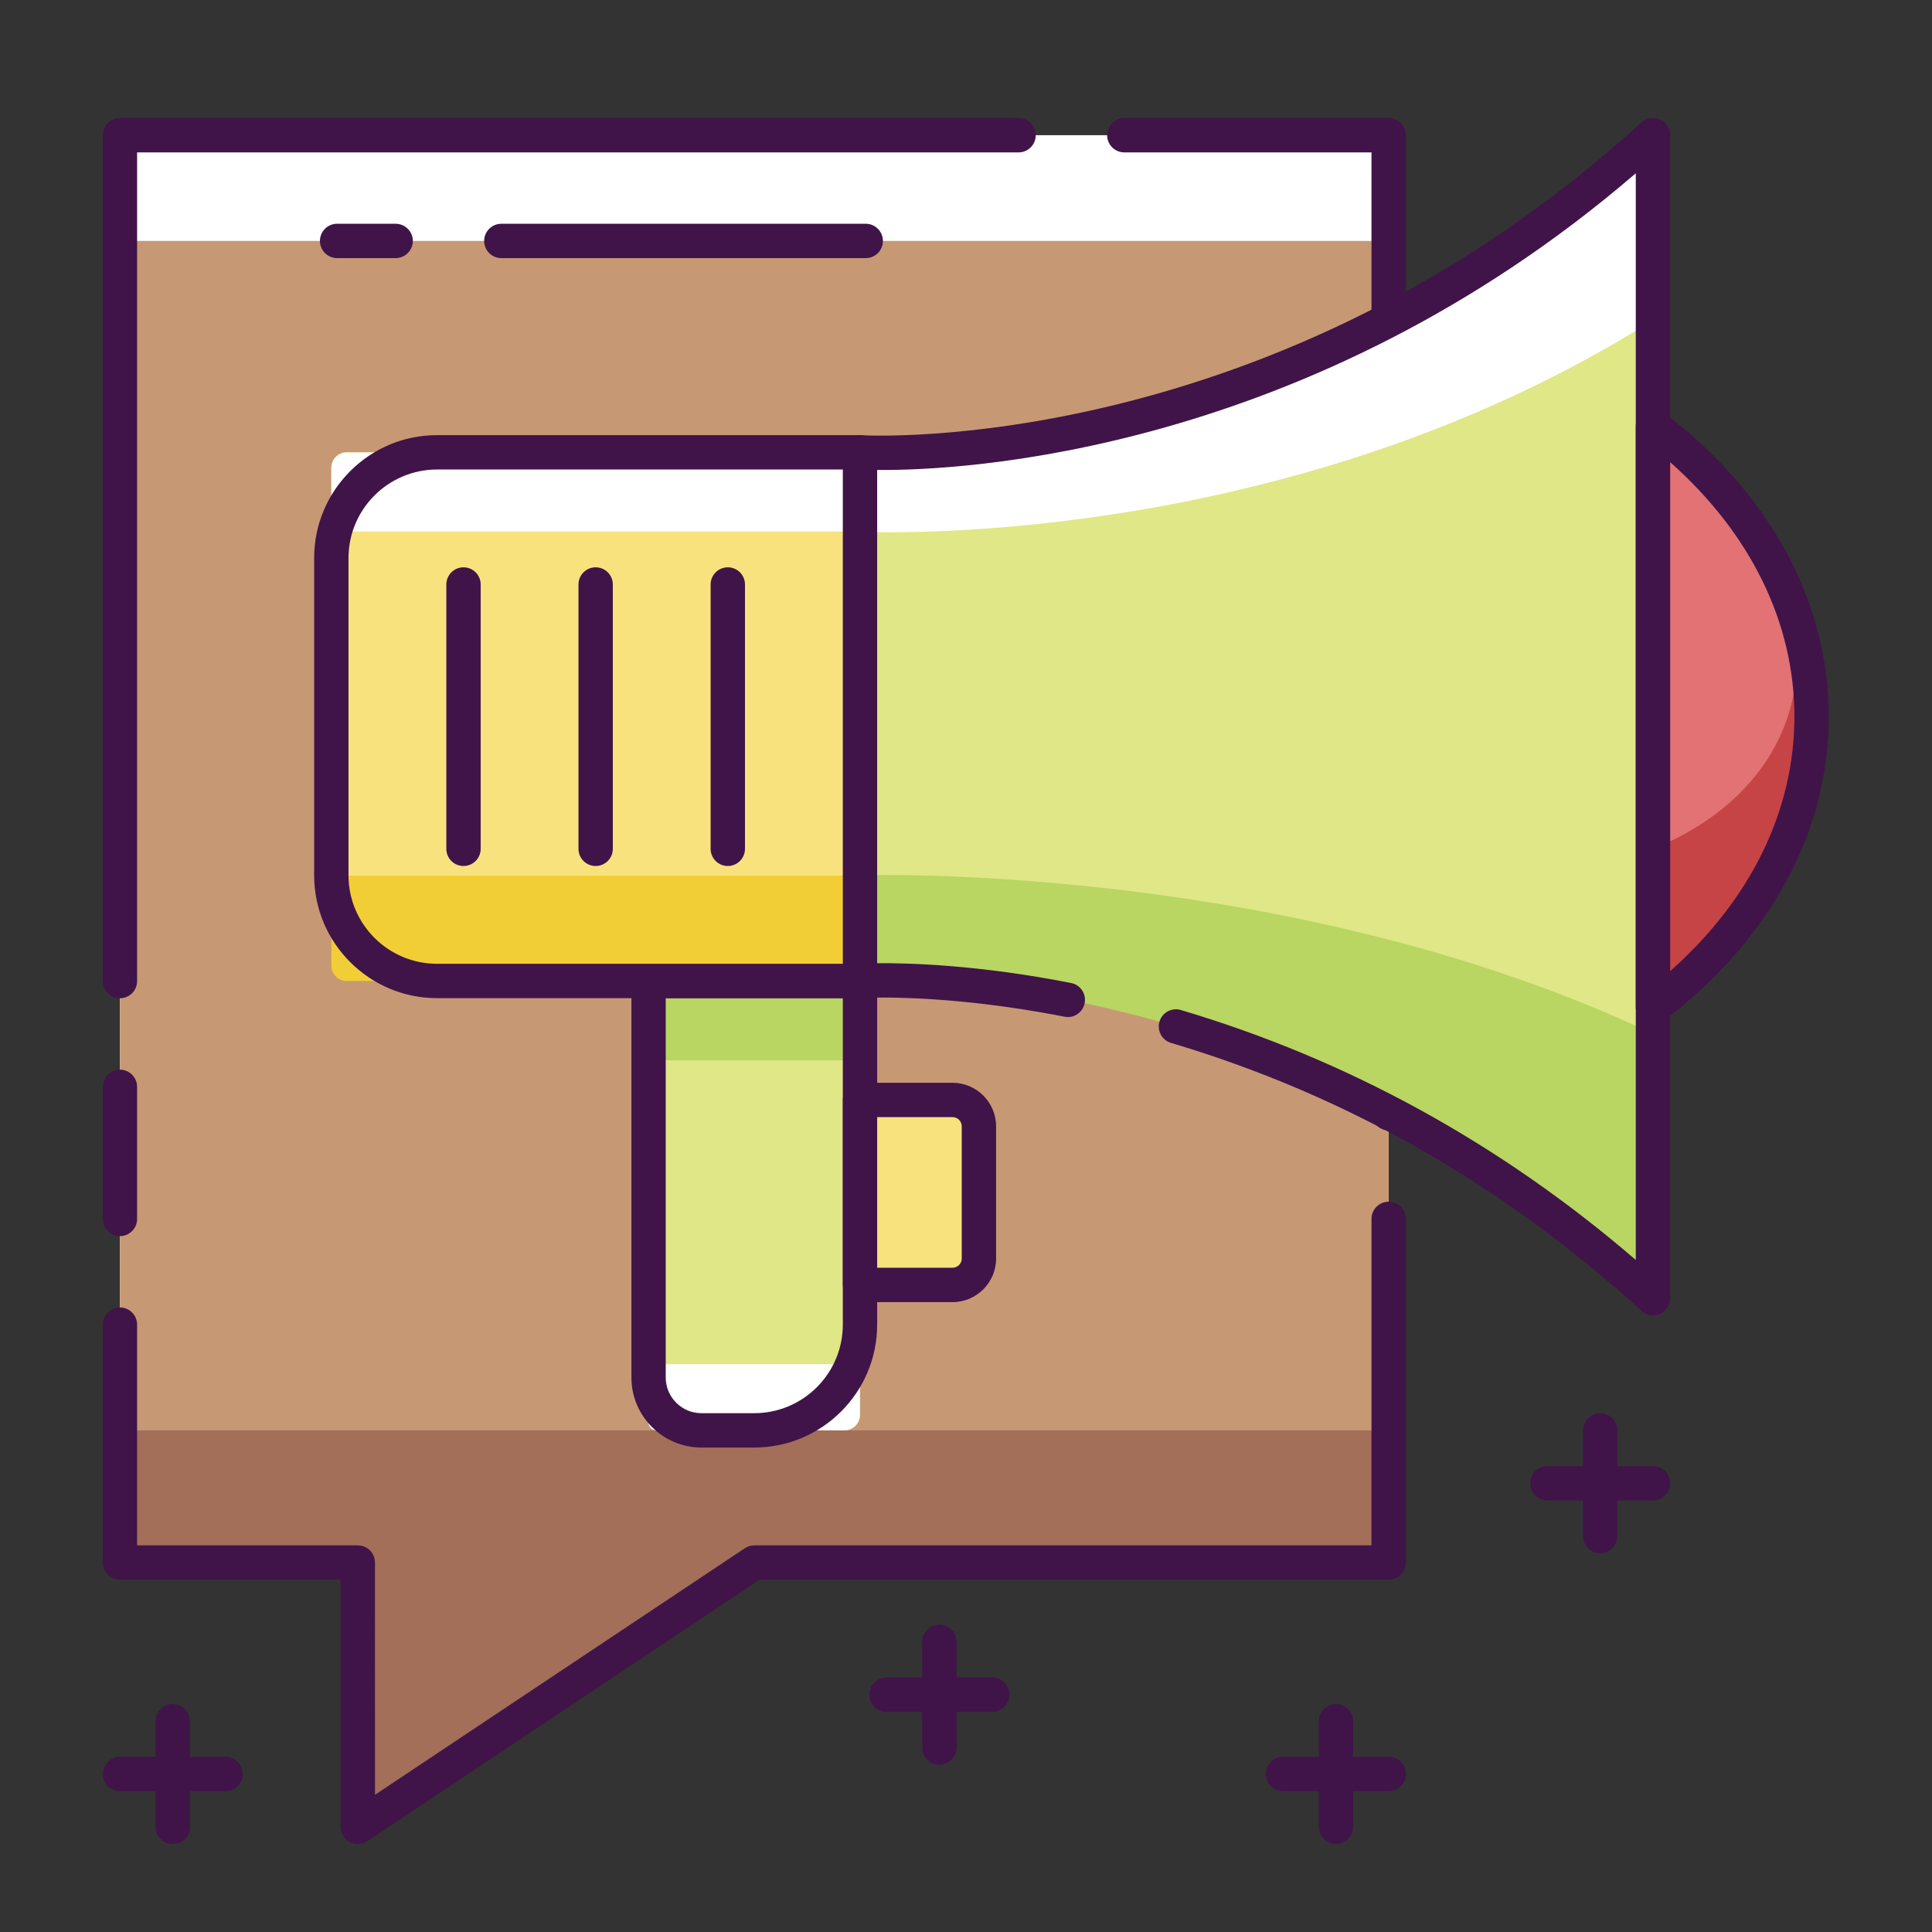 <?xml version="1.0" encoding="utf-8"?>
<!-- Generator: Adobe Illustrator 23.1.0, SVG Export Plug-In . SVG Version: 6.00 Build 0)  -->
<svg version="1.1" id="Layer_1" xmlns="http://www.w3.org/2000/svg" xmlns:xlink="http://www.w3.org/1999/xlink" x="0px" y="0px"
	 viewBox="0 0 500 500" style="enable-background:new 0 0 500 500;" xml:space="preserve">
<rect x="0" y="0" width="500" height="500" fill="#333333" stroke="none"/>
<style type="text/css">
	.st0{fill:#F1CE35;}
	.st1{fill:#FFFFFF;}
	.st2{fill:#F7E27E;}
	.st3{fill:#401449;}
	.st4{fill:#B8D661;}
	.st5{fill:#E0E786;}
	.st6{fill:#C64445;}
	.st7{fill:#E27273;}
	.st8{fill:#83C0E9;}
	.st9{fill:#A3DEF9;}
	.st10{fill:#8B4397;}
	.st11{fill:#9E6A99;}
	.st12{fill:#E1E6EA;}
	.st13{fill:#A36F58;}
	.st14{fill:#C69974;}
	.st15{fill:#DFB78F;}
	.st16{fill:#F6E9CB;}
	.st17{fill:#F7F4F1;}
	.st18{fill:#EBE0DB;}
	.st19{fill:#FFD36C;}
	.st20{fill:#99D9E8;}
	.st21{fill:#60C9E0;}
	.st22{fill:#72A0D5;}
	.st23{fill:#F59085;}
	.st24{fill:#F06EA9;}
	.st25{fill:#010101;}
	.st26{fill:#C6C8CA;}
	.st27{fill:#DBD8DB;}
	.st28{fill:#C8C5C9;}
	.st29{fill:#C1D8F0;}
	.st30{fill:#ECEAEC;}
	.st31{fill:#A6C8EA;}
	.st32{fill:#454E5A;}
	.st33{fill:#E0667D;}
	.st34{fill:#DD4957;}
	.st35{fill:#EDC964;}
	.st36{fill:#E6B93F;}
	.st37{fill:#87828E;}
	.st38{fill:#6CCAF2;}
	.st39{fill:#EF4D75;}
	.st40{fill:#A4A4A5;}
	.st41{fill:#E6E7E8;}
	.st42{fill:#79D2F3;}
	.st43{fill:#54B1E4;}
	.st44{fill:#60276D;}
</style>
<g>
	<polygon class="st13" points="359.39,404.38 195.21,404.38 92.6,472.8 92.59,404.38 31.04,404.38 31.04,41.83 359.39,41.83 	"/>
	<rect x="31.04" y="34.99" class="st1" width="328.35" height="321.51"/>
	<rect x="31.04" y="62.35" class="st14" width="328.35" height="307.83"/>
	<path class="st3" d="M31.04,258.35c-2.45,0-4.44-1.99-4.44-4.45V34.99c0-2.46,1.99-4.45,4.44-4.45h232.57
		c2.45,0,4.44,1.99,4.44,4.45c0,2.46-1.99,4.45-4.44,4.45H35.48V253.9C35.48,256.36,33.49,258.35,31.04,258.35z"/>
	<path class="st3" d="M31.04,319.91c-2.45,0-4.44-1.99-4.44-4.44v-34.2c0-2.45,1.99-4.44,4.44-4.44c2.45,0,4.44,1.99,4.44,4.44v34.2
		C35.48,317.91,33.49,319.91,31.04,319.91z"/>
	<path class="st3" d="M92.6,477.25c-0.72,0-1.44-0.18-2.1-0.53c-1.45-0.77-2.35-2.28-2.35-3.92l-0.01-63.97H31.04
		c-2.45,0-4.44-1.99-4.44-4.44v-61.57c0-2.46,1.99-4.45,4.44-4.45c2.45,0,4.44,1.99,4.44,4.45v57.12h57.11
		c2.46,0,4.45,1.99,4.45,4.45l0.01,60.1l95.7-63.8c0.73-0.49,1.59-0.75,2.46-0.75h159.73v-84.49c0-2.46,1.99-4.45,4.45-4.45
		c2.45,0,4.45,1.99,4.45,4.45v88.94c0,2.45-1.99,4.44-4.45,4.44H196.55L95.06,476.5C94.32,476.99,93.46,477.25,92.6,477.25z"/>
	<path class="st3" d="M359.39,292.53c-2.45,0-4.45-1.99-4.45-4.45V39.44h-63.96c-2.46,0-4.45-1.99-4.45-4.45
		c0-2.46,1.99-4.45,4.45-4.45h68.41c2.45,0,4.45,1.99,4.45,4.45v253.09C363.83,290.54,361.84,292.53,359.39,292.53z"/>
	<path class="st4" d="M167.84,253.88h54.72v112.29c0,2.21-1.79,4-4,4h-48.72c-1.1,0-2-0.9-2-2V253.88z"/>
	<path class="st1" d="M167.84,288.08h54.72v78.09c0,2.21-1.79,4-4,4h-48.72c-1.1,0-2-0.9-2-2V288.08z"/>
	<path class="st5" d="M167.84,274.4h54.72v74.66c0,2.21-1.79,4-4,4h-48.72c-1.1,0-2-0.9-2-2V274.4z"/>
	<path class="st3" d="M195.21,374.62h-13.68c-10,0-18.12-8.13-18.12-18.13V253.88c0-2.46,1.99-4.45,4.44-4.45h54.72
		c2.45,0,4.44,1.99,4.44,4.45v88.93C227.01,360.35,212.75,374.62,195.21,374.62z M172.29,258.33v98.16c0,5.09,4.14,9.24,9.23,9.24
		h13.68c12.64,0,22.92-10.27,22.92-22.92v-84.48H172.29z"/>
	<path class="st2" d="M222.56,284.65h29.78c0.55,0,1,0.45,1,1v45.89c0,0.55-0.45,1-1,1h-29.78V284.65z"/>
	<path class="st3" d="M246.51,336.99h-23.94c-2.45,0-4.44-1.99-4.44-4.44v-47.89c0-2.45,1.99-4.44,4.44-4.44h23.94
		c6.22,0,11.28,5.06,11.28,11.29v34.2C257.79,331.93,252.73,336.99,246.51,336.99z M227.01,328.09h19.5c1.32,0,2.39-1.07,2.39-2.39
		v-34.2c0-1.32-1.07-2.39-2.39-2.39h-19.5V328.09z"/>
	<path class="st4" d="M427.79,34.97c-97.93,89.4-205.23,82.1-205.23,82.1v136.8c0,0,107.3-7.31,205.23,82.1V34.97z"/>
	<path class="st1" d="M427.79,34.97c-97.93,89.4-205.23,82.1-205.23,82.1v102.6c0,0,106.28-7.01,205.23,47.9V34.97z"/>
	<path class="st5" d="M427.79,82.85c-95.96,60.54-205.23,54.74-205.23,54.74v88.92c0,0,110.98-3.6,205.23,41.05V82.85z"/>
	<path class="st3" d="M427.79,340.41c-1.09,0-2.16-0.4-3-1.16c-35.73-32.63-76.68-55.96-121.72-69.34c-2.35-0.7-3.69-3.17-3-5.53
		c0.7-2.35,3.2-3.7,5.53-2.99c43.23,12.84,82.79,34.59,117.74,64.68V44.85c-84.49,72.66-174.69,77.03-196.34,76.77v127.66
		c8.15-0.07,26.12,0.4,50.2,5.12c2.41,0.46,3.98,2.8,3.51,5.21c-0.47,2.4-2.77,4.01-5.22,3.51c-31.35-6.15-52.43-4.85-52.64-4.82
		c-1.22,0.1-2.44-0.35-3.33-1.19c-0.9-0.84-1.41-2.02-1.41-3.24v-136.8c0-1.23,0.51-2.41,1.41-3.25c0.9-0.84,2.07-1.27,3.34-1.19
		c1.04,0.07,106.67,6.03,201.93-80.95c1.31-1.19,3.19-1.49,4.79-0.78c1.61,0.71,2.65,2.3,2.65,4.07v300.99
		c0,1.77-1.04,3.37-2.65,4.07C429.01,340.28,428.4,340.41,427.79,340.41z"/>
	<path class="st0" d="M89.75,117.06h132.81v136.82H89.75c-2.21,0-4-1.79-4-4V121.06C85.75,118.85,87.54,117.06,89.75,117.06z"/>
	<path class="st1" d="M89.75,117.06h132.81v109.45H89.75c-2.21,0-4-1.79-4-4V121.06C85.75,118.85,87.54,117.06,89.75,117.06z"/>
	<path class="st2" d="M89.75,137.58h132.81v88.93H89.75c-2.21,0-4-1.79-4-4v-80.93C85.75,139.37,87.54,137.58,89.75,137.58z"/>
	<path class="st3" d="M222.56,258.32H113.11c-17.54,0-31.81-14.27-31.81-31.81v-82.09c0-17.54,14.27-31.81,31.81-31.81h109.45
		c2.45,0,4.45,1.99,4.45,4.45v136.81C227.01,256.33,225.02,258.32,222.56,258.32z M113.11,121.51c-12.64,0-22.92,10.28-22.92,22.92
		v82.09c0,12.64,10.28,22.91,22.92,22.91h105.01V121.51H113.11z"/>
	<path class="st3" d="M154.16,224.12c-2.46,0-4.45-1.99-4.45-4.45v-68.4c0-2.46,1.99-4.45,4.45-4.45c2.45,0,4.44,1.99,4.44,4.45
		v68.4C158.6,222.13,156.61,224.12,154.16,224.12z"/>
	<path class="st3" d="M188.36,224.12c-2.46,0-4.45-1.99-4.45-4.45v-68.4c0-2.46,1.99-4.45,4.45-4.45c2.45,0,4.44,1.99,4.44,4.45
		v68.4C192.8,222.13,190.81,224.12,188.36,224.12z"/>
	<path class="st3" d="M119.95,224.12c-2.45,0-4.44-1.99-4.44-4.45v-68.4c0-2.46,1.99-4.45,4.44-4.45c2.46,0,4.45,1.99,4.45,4.45
		v68.4C124.4,222.13,122.41,224.12,119.95,224.12z"/>
	<path class="st6" d="M427.79,110.22v150.49C482.52,219.12,482.52,151.81,427.79,110.22z"/>
	<path class="st7" d="M427.79,110.22v109.45C472.07,201.96,482.52,151.81,427.79,110.22z"/>
	<path class="st3" d="M427.79,265.16c-0.67,0-1.35-0.15-1.98-0.46c-1.51-0.75-2.47-2.29-2.47-3.98v-150.5
		c0-1.69,0.95-3.23,2.47-3.98c1.52-0.76,3.32-0.58,4.67,0.44c27.6,20.98,42.8,48.97,42.8,78.79c0,29.83-15.2,57.81-42.8,78.79
		C429.69,264.85,428.75,265.16,427.79,265.16z M432.24,119.61v131.71c20.81-18.42,32.15-41.52,32.15-65.86
		C464.39,161.13,453.04,138.04,432.24,119.61z"/>
	<path class="st3" d="M58.4,463.56H31.04c-2.45,0-4.44-1.99-4.44-4.44c0-2.46,1.99-4.45,4.44-4.45H58.4c2.45,0,4.44,1.99,4.44,4.45
		C62.85,461.57,60.86,463.56,58.4,463.56z"/>
	<path class="st3" d="M44.72,477.25c-2.46,0-4.45-1.99-4.45-4.45v-27.37c0-2.45,1.99-4.44,4.45-4.44c2.45,0,4.44,1.99,4.44,4.44
		v27.37C49.17,475.26,47.18,477.25,44.72,477.25z"/>
	<path class="st3" d="M256.8,443.04h-27.36c-2.45,0-4.44-1.99-4.44-4.45c0-2.46,1.99-4.45,4.44-4.45h27.36
		c2.45,0,4.45,1.99,4.45,4.45C261.25,441.05,259.25,443.04,256.8,443.04z"/>
	<path class="st3" d="M243.12,456.72c-2.46,0-4.45-1.99-4.45-4.45v-27.36c0-2.46,1.99-4.45,4.45-4.45c2.45,0,4.44,1.99,4.44,4.45
		v27.36C247.56,454.73,245.57,456.72,243.12,456.72z"/>
	<path class="st3" d="M359.42,463.56h-27.36c-2.46,0-4.45-1.99-4.45-4.44c0-2.46,1.99-4.45,4.45-4.45h27.36
		c2.45,0,4.44,1.99,4.44,4.45C363.86,461.57,361.87,463.56,359.42,463.56z"/>
	<path class="st3" d="M345.74,477.25c-2.45,0-4.44-1.99-4.44-4.45v-27.37c0-2.45,1.99-4.44,4.44-4.44c2.46,0,4.45,1.99,4.45,4.44
		v27.37C350.18,475.26,348.19,477.25,345.74,477.25z"/>
	<path class="st3" d="M427.83,388.32h-27.36c-2.45,0-4.44-2-4.44-4.45c0-2.46,1.99-4.45,4.44-4.45h27.36c2.46,0,4.45,1.99,4.45,4.45
		C432.28,386.32,430.29,388.32,427.83,388.32z"/>
	<path class="st3" d="M414.15,402c-2.46,0-4.45-1.99-4.45-4.45v-27.36c0-2.46,1.99-4.45,4.45-4.45c2.45,0,4.44,1.99,4.44,4.45v27.36
		C418.6,400.01,416.61,402,414.15,402z"/>
	<path class="st3" d="M224.05,66.8h-94.3c-2.46,0-4.45-1.99-4.45-4.45c0-2.45,1.99-4.44,4.45-4.44h94.3c2.46,0,4.45,1.99,4.45,4.44
		C228.5,64.81,226.51,66.8,224.05,66.8z"/>
	<path class="st3" d="M102.39,66.8H87.24c-2.45,0-4.44-1.99-4.44-4.45c0-2.45,1.99-4.44,4.44-4.44h15.15c2.45,0,4.45,1.99,4.45,4.44
		C106.83,64.81,104.84,66.8,102.39,66.8z"/>
</g>
</svg>
